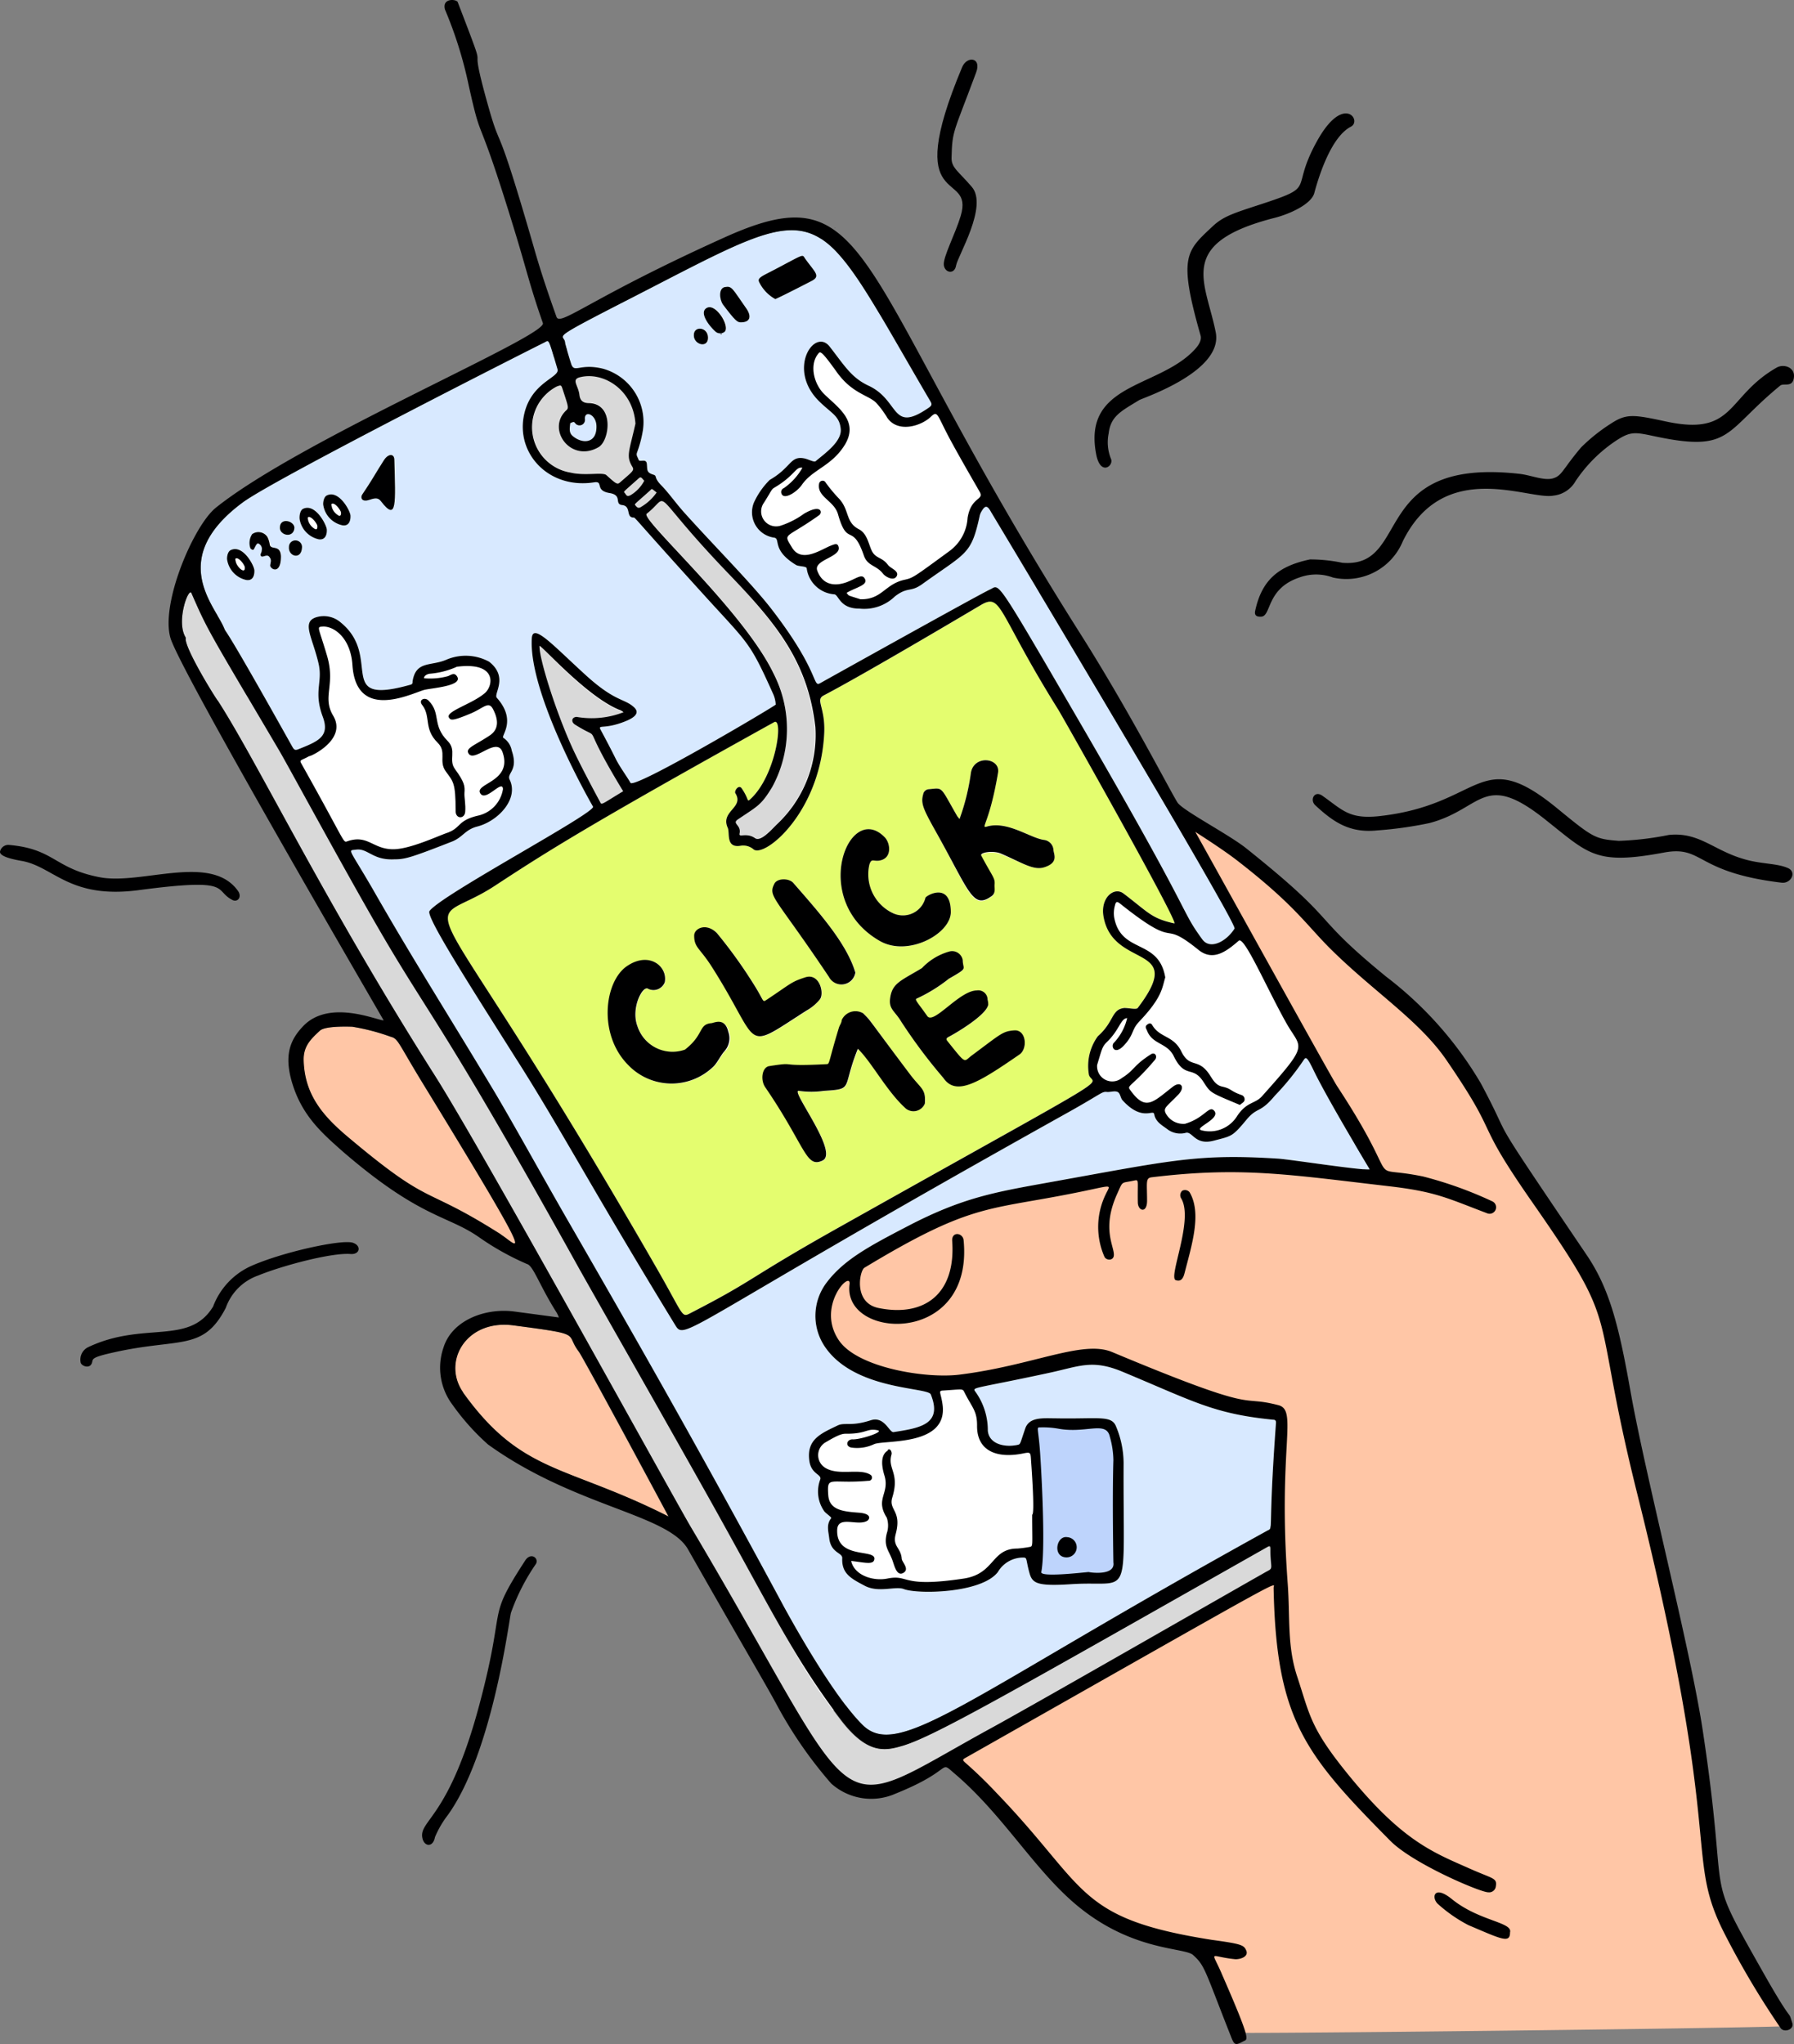 <svg xmlns="http://www.w3.org/2000/svg" width="545.999" height="622" viewBox="0 0 545.999 622">
  <rect x="0" y="0" width="545.999" height="622" fill="#808080" stroke="none"/>
  <g id="Group_293" data-name="Group 293" transform="translate(0)">
    <path id="Path_1322" data-name="Path 1322" d="M70.737,161.125l132.3-70.738,48.468-18.339,28.819,41.918,19.649,32.749,55.017,113.967,37.988,31.439L444.07,440.146,251.509,521.363,96.936,258.062,65.5,191.254Z" fill="#fff"/>
    <path id="Path_1323" data-name="Path 1323" d="M178.027,127.57c-.262-2.882,3.569-1.507,3.5,2.325,0,5.239-4.487,5.207-7.3,2.718-1.179-1.048-.786-2.489-.688-3.8a2.95,2.95,0,0,1,.983-.393c.327,0,.491.36.72.589a1.67,1.67,0,0,0,2.784-1.44Z" fill="#d8e9ff"/>
    <path id="Path_1324" data-name="Path 1324" d="M197.677,149.413c.885-.786.393-.884,2.162.458a14.793,14.793,0,0,1-4.782,4.454c-.72.491-1.179,0-1.571-.491S192.831,153.768,197.677,149.413Z" fill="#d9d9d9"/>
    <path id="Path_1325" data-name="Path 1325" d="M194.4,145.614c.754-.655.819-.295,1.736.688a10.776,10.776,0,0,1-4.355,4.453c-.983.557-1.179-.294-1.572-.753S189.491,149.937,194.4,145.614Z" fill="#d9d9d9"/>
    <path id="Path_1326" data-name="Path 1326" d="M188.377,216.155a3.611,3.611,0,0,1,1.376.786,26.827,26.827,0,0,1-14.279,1.408c-1.506,0-1.768,1.343-.458,2.161,9.464,5.961.393-3.111,14.638,20.272-6.549,3.93-6.549,4.323-7.008,3.275,0,0-4.65-8.548-7.663-14.8-5.305-11.036-11-28.917-10.774-32.748C165.879,197.718,178.815,212.225,188.377,216.155Z" fill="#d9d9d9"/>
    <path id="Path_1327" data-name="Path 1327" d="M247.948,221.362a37.236,37.236,0,0,1-11.626,29.474c-1.506,1.474-4.847,5.339-6.55,4.061-2.652-1.834-5.01,0-4.683-1.408.557-2.685-2.456-2.947-.491-4.29,6.157-4.159,7.008-4.257,10.414-9.825a36.942,36.942,0,0,0,.459-34.452c-9.268-19.387-40.739-47.125-38.644-48.73,7.827-6.124-.327-7.991,25.119,18.47C236.453,190.185,245.786,201.779,247.948,221.362Z" fill="#d9d9d9"/>
    <path id="Path_1328" data-name="Path 1328" d="M192.536,142.011c.721,1.179,0,1.506-3.733,4.781-.852.753-1.245.393-4.159-2.227-1.081-.982-6.55.295-10.873-.753a13.984,13.984,0,0,1-4.224-26.2c1.211-.622,1.244-.622,1.67.655,1.8,5.5,1.965,5.731,1.015,6.55-5.993,5.764,1.572,16.08,10.021,11.069,3.275-2.03,4.749-13.1-2.947-13.361-1.6,0-2.718-.557-2.948-2.424-.294-2.882-2.521-4.683,0-5.4,7.3-1.932,16.375,3.831,17.03,14.082C191.586,137.59,190.571,138.7,192.536,142.011Z" fill="#d9d9d9"/>
    <path id="Path_1329" data-name="Path 1329" d="M322.124,215.991c1.474,2.391,37.006,65.334,35.27,64.974-7.008-1.539-7.794-3.275-15.424-9.072-2.882-2.226-7.107,1.278-6.124,6.943,2.849,16.375,25.543,7.958,10.414,27.87-.426.556-2.555,0-4.061,0-4.028.425-2.98,4.093-8.089,8.613a15.388,15.388,0,0,0-2.685,11.756c1.277,4,12.378-3.274-76.239,46.471-28.458,15.982-24.922,15.687-45.422,26.2-2.391,1.212-1.9,0-10.414-14.737-72.44-125.887-72.865-99.655-48.73-115.472,15.49-10.153,28-18.176,84.982-49.779,2.948-1.637.59,16.375-7.3,23.481-1.016.95-.328,0-2.522-3.275-.917-1.441-2.423.721-1.965,1.441,2.751,4.389-4.65,5.371-2.325,10.513.688,1.539-.655,6.091,3.733,5.469a4.85,4.85,0,0,1,4.127,1.08c3.274,2.62,20.173-11,21.483-35.074.458-8.154-2.784-10.447,0-11.822,12.509-6.55,44.406-25.479,47.78-27.476C305.062,180.295,303.359,185.96,322.124,215.991Zm-4.487,47.944c4.683-1.375,3.079-3.995,2.981-5.3a3.276,3.276,0,0,0-2.948-3.078c-4.29-.655-11.036-5.8-17.193-4.094-2.292.655.622-.589,3.275-16.374.721-4.52-7.27-5.5-8.253,0a67.435,67.435,0,0,1-3.471,14.114l-.688-.851c-5.37-9.3-4.159-8.613-8.645-8.22a1.834,1.834,0,0,0-1.736,1.572c-.753,2.653,0,4.356,3.275,10.283,10.774,19.387,11.56,25.053,17.455,20.959,1.441-.982.884-2.423.982-3.6.164-2-.589-2.26-4.06-8.777-.524-.982,3.6-1.6,5.894-.655,6.157,2.391,9.825,5.011,13.132,4.061Zm-7.27,56.853c2.489-1.7,1.932-7.4-1.637-7.172s-4,.982-12.87,7.565c-2.686,1.965-1.572,3.078-7.467-4.258-.393-.491-.524-.884.295-1.31,1.866-.949,11.5-6.55,12.084-9.824a6.018,6.018,0,0,0-.2-1.54,2.816,2.816,0,0,0-3.274-2.783c-5.306,0-13.1,10.447-15.065,7.827-2.751-3.93-3.962-5.044-3.275-5.338a47.68,47.68,0,0,0,9.825-6.059c6.091-3.471,4.257-2.62,4.225-5.633a3.274,3.274,0,0,0-4.061-2.652,18.179,18.179,0,0,0-8.351,4.977c-6.222,3.767-8.908,4.487-9.628,8.777-.655,3.734,1.244,4.094,3.275,7.467a161.291,161.291,0,0,0,12.837,17.16C291.046,333.625,297.89,329.3,310.367,320.788Zm-42.573-34.42c8.482,4.946,21.582-2.161,21.582-8.809,0-9.464-7.664-4.978-7.729-4.323a7.073,7.073,0,0,1-9.825,4.683,13.1,13.1,0,0,1-7.237-14.77c.688-2.194,1.277-.851,3.275-1.309,3.733-.786,3.078-5.273,1.473-6.976-10.938-11.462-23.12,19.06-1.637,31.439Zm13.755,49.582c.327-4.552-1.147-4.355-4.651-9.038-13.59-18.241-11.494-15.982-14.082-18.471a4.585,4.585,0,0,0-6.549,2.063c0,.786-.622,1.54-.852,2.326-3.275,10.774-2.751,11.036-3.766,11.069-15.817.818-8.383-.819-17.422.589-2.292.36-2.751,4.389-1.146,6.55,12.281,18.012,12.281,24.66,17.389,22.171s-10.184-21.811-7.2-21.189a26.555,26.555,0,0,0,7.565,0c9.3-.589,5.4-.589,10.348-12.8,4.159,3.962,8.875,13.1,14.671,18.241a3.733,3.733,0,0,0,5.6-1.572ZM252.4,297.372a4.29,4.29,0,0,0,8.024-1.343c-2.62-8.809-10.84-18.077-18.8-27.181-1.408-1.6-4.945-1.6-5.829,0-2.1,4.093-.1,3.635,16.505,28.459Zm-2.816,6.845c1.474-1.736,0-8.155-4.388-6.747s-4.258,1.834-11.691,6.779c-1.507.983-.623.623-4.323-5.141a144.288,144.288,0,0,0-10.9-15.1c-3.275-3.275-6.91-1.441-6.91.753,0,3.7,1.67,3.733,5.272,9.366,15.588,24.431,9.006,26.2,28.852,13.493a14.124,14.124,0,0,0,4-3.472ZM220.866,319.8a5.866,5.866,0,0,0,1.048-5.764c-1.212-4.519-4.651-2.685-5.306-2.62-3.995.328-2.161,3.505-8.056,8.057a11.233,11.233,0,0,1-14.442-7.107c-2.1-5.5,1.6-12.608,3.275-11.4a3.668,3.668,0,0,0,5.043-2.03c.917-4.781-4.748-9.53-11.56-4.847s-8.809,20.7.36,30a18.274,18.274,0,0,0,26.2.328c1.31-1.474,2.129-3.242,3.34-4.683Z" fill="#e4fd6f"/>
    <path id="Path_1330" data-name="Path 1330" d="M416.9,355.862c-2.26.393-24.005-3.013-27.869-3.275-24.791-1.572-32.552.557-70.737,7.4-15.392,2.784-25.314,4.487-41.558,12.9-11.789,6.124-19.649,10.251-24.987,17.194a16.734,16.734,0,0,0-.753,19.649c8.973,13.394,31.406,12.346,32.29,14.606,3.668,9.1-3.275,10.218-11.331,11.462-1.31.2-2.718-4.945-6.943-3.6-6.058,1.965-7.925.556-10.053,1.572-5.175,2.489-9.6,4.257-8.613,10.9.589,4.028,3.9,3.963,3.275,5.6a10.384,10.384,0,0,0,1.113,9.432c.426.786,2.522,2,2.227,2.325-1.539,1.9-.819,3.995-.59,6.059.524,4.584,4.028,4.355,3.963,6.058-.2,4.683,2.554,6.157,6.844,8.417s9.366,0,11.921,1.015c4.224,1.6,23.579,1.31,28.589-5.175a8.88,8.88,0,0,1,7.729-4.421c1.31,0,.72.492,1.932,4.814.884,3.046,2.358,3.963,12.87,3.275,18.536-1.179,15.556,6.288,15.752-36.842a29.157,29.157,0,0,0-2.325-11.2c-1.408-3.472-5.469-2.162-18.568-2.424-3.537,0-7.794-.491-9.039,3.079-1.637,4.748-1.408,4.814-2.358,5.01-3.93.852-8.678-.262-9.038-4.323a20.048,20.048,0,0,0-3.57-11.56c-1.244-1.867-2.26-.753,22.171-6.026,9.2-1.965,13.1-4.224,22.367-.36,21.712,9.039,27.7,12.8,45.848,14.606.688,0,.917.295.884.982-2.489,33.961-.688,31.8-2.554,32.749-91.7,50.6-112.2,70.05-123.233,59.178-9.464-9.334-22.465-33.306-23.873-35.828-77.09-134.27-92.875-159.978-125.362-218.5-7.335-12.9-7.532-11.691-4.977-12.051,3.635-.491,5.043,3.275,11.625,2.947,3.275,0,4.978-.458,17.684-5.436,3.275-1.343,3.9-3.6,7.631-4.552,6.32-1.638,12.706-8.417,9.824-14.279-.949-2.03,2.751-2.685.655-8.776a5.861,5.861,0,0,0-2.521-3.9c-1.015-.523,4.257-5.174-2.031-12.215-1.08-1.212,3.668-6.222-2.325-10.971a14.934,14.934,0,0,0-13.1-.589c-4.683,2-9.2.229-10.218,6.55,0,.524,0,.884-.687,1.048-23.383,6.549-8.122-8.351-21.221-18.995a7.86,7.86,0,0,0-7.336-1.572c-4.716,1.408-1.179,6.124.655,14.213,1.277,5.666-1.6,8.351,1.244,16.047,2.227,5.96-1.244,7.467-7.172,9.825-1.212.524-1.507.36-2.129-.753-23.513-42.05-19.354-32.946-20.861-36.384-2.98-6.812-17-21.058,5.927-37.956,9.825-7.205,88.258-46.93,91.7-48.6,1.474-.753,1.114-1.605,3.995,8.155.754,2.62-8.219,3.864-10.25,14.18-2.292,11.691,7.729,22.367,21.385,20.239,3.046-.491,0,2.554,4.814,3.275,3.864.687,1.277,3.275,3.668,3.635,2.947.262,1.081,3.831,3.537,3.8.556,0,0,0,22.924,25.216,12.346,13.493,12.641,13.1,19.649,28.688a9.39,9.39,0,0,1,.687,3.013c0,.328-43.064,25.839-44.21,23.809s-3.275-4.847-4.519-7.369-3.013-5.895-4.585-8.809c-.852-1.638,1.113,0,7.336-2.456,2.619-1.016,4.912-2.489,2.816-4.389-3.046-2.751-5.731-1.539-14.966-10.021-9.825-8.973-15.85-15.719-16.112-10.9-1.048,17.16,18.6,51.186,18.633,51.186.95,1.867-46.47,26.985-49.777,31.8-1.146,1.67,12.477,22.924,26.2,44.669,13.1,20.468,22.924,39.3,48.336,80.89,3.472,5.666-.72,2.98,119.565-64.155,11.266-6.288,10.414-6.55,12.281-6.354,1.015,0,2.259-.425,3.078,0s.819,1.8,1.474,2.522c5.96,6.55,9.333,2.653,9.628,4.192.426,2.489,2.554,3.471,4.29,4.814a6.554,6.554,0,0,0,5.436.852c2-.328,2.784,3.9,8.384,2.423s5.633-1.146,10.119-6.55c3.275-3.831,3.963-1.7,8.482-7.139a79.53,79.53,0,0,0,8.908-11.036c.556-.885.785-.95,2.718,3.078C403.994,334.346,416.864,355.8,416.9,355.862ZM116,152.491c5.01,6.55,4.454.622,4.126-12.477,0-2-1.9-2.162-3.275,0-2.587,4.093-3.5,5.895-6.55,10.381-.491.721-.36,2.1,1.474,1.8C113.122,152.065,114.825,150.919,116,152.491Zm-11.822,7.369c2,.294,2.488-1.474,2.423-2.948s-3.5-7.991-7.172-6.124c-.917.459-1.212,2.325-1.015,3.079a7.466,7.466,0,0,0,5.764,5.993Zm-7.14,4.093c2,.262,2.489-1.506,2.423-2.947s-3.5-7.991-7.237-6.157c-.95.458-1.179,2.325-1.015,3.275a7.531,7.531,0,0,0,5.829,5.829ZM91.9,166.868a2,2,0,0,0-3.963-.59C87.447,169.259,91.639,170.6,91.9,166.868Zm-2.292-6.222c0-2.162-4.355-3.275-4.421-.164C85.024,162.971,89.379,163.92,89.608,160.646Zm-7.27,11.331c-.2,1.179,3.275,3.275,3.275-2.653,0-3.733-2.947-1.834-3.275-3.57a7.572,7.572,0,0,0-.721-2.358,3.276,3.276,0,0,0-4.65-.851,4.913,4.913,0,0,0-.753,4.323c.2.229.753.72,1.048.262s.819-1.932,1.343-1.736a1.769,1.769,0,0,1,1.048,2.063c0,.852-.655,1.212-.2,1.769s1.768-.721,2.489.2.491,1.376.295,2.555ZM75.1,176.5c2,.295,2.489-1.474,2.423-2.947s-3.5-7.958-7.237-6.124c-.95.458-1.212,2.325-1.015,3.111A7.5,7.5,0,0,0,75,176.5Z" fill="#d8e9ff"/>
    <path id="Path_1331" data-name="Path 1331" d="M386.539,471.433c0,5.436,1.147,5.764-.589,6.713-2.62,1.376-69.689,39.921-84.327,47.912-51.055,27.9-36.679,30.948-91.27-61.044-4.618-7.729-63.4-114.621-78.2-137.873-33.764-53.413-53.544-94.775-65.824-113.868-.229,0-9.825-15.392-9.825-18.863a.951.951,0,0,0,0-.426c-3.013-4.847.917-15.457,1.768-13.493,5.076,11.626,4.945,11,26.723,47.945,2.456,4.159,18.667,34.124,29.474,52.857,16.571,28.786,19.42,28.458,61.633,104.469,3.307,6.353,21.581,36.548,39.92,69.3,10.807,19.158,21.123,40.674,30.129,54.756,3.6,5.6,6.549,9.5,9.3,13.1,8.417,11.233,13.886,9.825,19.158,8.286,9.825-2.98,32.749-16.178,110.952-60.488C386.277,470.319,386.507,470.418,386.539,471.433Z" fill="#d9d9d9"/>
    <path id="Path_1332" data-name="Path 1332" d="M301.491,155.569s75.322,125.4,74.241,127c-2.522,3.995-7.467,6.549-9.825,3.274-7.139-9.824-1.375-4.29-37.66-66.709-25.97-44.67-23.907-41.1-26.92-39.757s-51.611,28.458-51.677,28.491c-2.423,1.441,0-3.275-14.8-22.466-5.8-7.532-16.866-18.634-26.2-28.982-2.98-3.275-4.912-6.19-7.4-8.744s-1.015-2.817-2.522-3.275c-2.063-.655-1.67-1.507-1.866-3.275s-2.227-.328-2.522-1.245-.786-1.244-.458-2.194a35.88,35.88,0,0,0,1.8-6.844,16.866,16.866,0,0,0-12.117-18.634c-7.434-1.834-8.81,1.735-9.825-1.8-.458-1.375-1.768-5.894-1.768-6.058,0-3.013-6.55,0,20.271-13.722,60.781-31.177,53.937-31.57,90.943,31.537.458.786.458,1.212-.426,1.834-11.593,8.056-8.809-2.03-18.241-6.55-5.371-2.456-7.4-6.058-12.019-11.986s-13.3,7.074-2.914,16.932c3.733,3.569,5.894,4.257,6.287,8.121s-4.846,7.467-7.63,9.825c-.524.393-2.161-.59-3.471-.852-4.323-.851-3.9,2.751-10.513,6.55a23.337,23.337,0,0,0-4.814,6.91,7.8,7.8,0,0,0,6.059,10.644c2.26.229-.884,3.668,6.746,8.318.852.524,3.275.327,3.275,1.081a9.136,9.136,0,0,0,8.318,7.859c1.441,0,1.572,4.389,7.729,4.356a13.394,13.394,0,0,0,10.774-3.7c3.93-3.045,4.716-1.179,8.253-3.7,13.656-9.825,14.966-8.875,17.586-20.927a4.69,4.69,0,0,1,.393-1.015C299.624,153.539,300.247,153.473,301.491,155.569ZM247.1,85.454c2.784-1.474.786-2.751-2.031-6.714-.982-1.408,0-1.6-9.267,3.275-3.9,2.03-5.4,2.522-4.749,3.832a11.861,11.861,0,0,0,4.912,5.207C238.123,90.1,247.03,85.487,247.1,85.454ZM225.482,98.095c3.078,0,3.275-2.063,1.474-4.487-4.127-5.927-4.159-6.55-6.223-6.321s-1.67,3.733-.556,5.338C223.877,97.767,224.434,98.095,225.482,98.095Zm-4.88,2.783c1.965-1.244-2.456-8.645-5.272-7.2s.589,5.5,2.751,7.368a2.223,2.223,0,0,0,2.521-.164Zm-.72.786c-.262-.2,0-.2-.426,0,.1.2,0,.164.262,0Zm-8.547.393c0,2.882,4.355,4,4.322.688s-4.584-3.7-4.486-.688Z" fill="#d8e9ff"/>
    <path id="Path_1333" data-name="Path 1333" d="M176.131,411.339c1.31,1.7,27.345,50.2,27.28,50.138-31.275-15.851-44.6-12.8-62.485-37.727-6.549-9.333.852-22.334,15.261-20.435C178.031,406.2,171.743,405.575,176.131,411.339Z" fill="#ffc6a6"/>
    <path id="Path_1334" data-name="Path 1334" d="M129.238,330.612c35.728,58.325,28.393,48.337,23.12,45-24.3-15.425-20.468-7.664-46.7-29.769-7.467-6.32-13.1-12.8-13.3-23.415,0-3.995,2-6.091,4.978-8.809,1.539-1.376,7.826-1.245,9.824-1.179a64.409,64.409,0,0,1,11.593,3.013C121.28,316.105,120.854,316.956,129.238,330.612Z" fill="#ffc6a6"/>
    <path id="Path_1335" data-name="Path 1335" d="M251.415,403.643c-1.539-9.432-.589-14.9,16.374-22.924,22.728-10.807,32.978-17.226,39.3-17.521s35.859-6.877,39.854-6.877,43.327-1.736,51.088-.557,22.367,2.292,22.367,2.292L357.586,247.038s32.977,23.513,39,29.474,24.66,22.367,29.245,27.247S451.672,329.3,459.4,351.376c6.32,11.2,20.075,28.131,24.954,37.6a149.375,149.375,0,0,1,10.611,37.563S504.43,475,507.312,485.482s10.61,52.792,11.756,64.811,3.275,25.839,6.878,34.452,18.077,31.831,18.077,31.831c-18.7.754-163.35,2.326-167.509,2,0,0-9.2-22.662-11.494-25.511s-22.073-6.026-26.4-8.318-24.07-23.252-26.952-26.4-22.662-22.924-22.662-22.924l100.112-56.787s0-42.181-.294-48.5a248.6,248.6,0,0,1-24.66-6.55c-7.467-2.882-29.834-11.757-34.713-10.9S298.18,419,291.6,419.559,254.264,421.426,251.415,403.643Z" fill="#ffc6a6"/>
    <path id="Path_1336" data-name="Path 1336" d="M314,435.868s-1.9-4.487,6.156-3.079c0,0,9.661.2,12.248.2s7.3,1.146,7.6,4.519c.524,5.567,0,18.044,0,38.054,0,1.768.2,4.323-5.436,4.519s-16.375.426-16.375.426-3.6,2.259-2.554-5.044C317.213,464.359,314.986,445.234,314,435.868Z" fill="#bed4fc"/>
    <path id="Path_1337" data-name="Path 1337" d="M540.749,111.849c-15.49,8.843-12.478,21.058-33.9,16.375-9.6-2.063-11.822-2.391-16.374.557a53.359,53.359,0,0,0-9.3,7.4c-5.764,6.844-5.731,8.515-8.449,9.366s-6.91-.982-10.218-1.343c-46.044-5.207-32.748,28.885-54,27.051a47.478,47.478,0,0,0-9.824-1.015c-9.334,1.965-14.606,6.026-16.669,15.621-.3,1.375.393,1.867,1.735,1.8,3.275,0,1.474-8.482,11.692-11.92a14.729,14.729,0,0,1,10.217,0,18.6,18.6,0,0,0,21.287-11.037c12.608-25.544,38.381-12.412,45.847-13.885a8.807,8.807,0,0,0,6.714-4.389,44.319,44.319,0,0,1,12.313-12.313c4.29-2.817,5.666-2.653,11.2-1.474,24.169,5.207,21.352-1.015,38.775-15.294,1.113-.917,3.9.819,4.191-2.685C546.218,111.718,542.845,110.67,540.749,111.849Z" fill="#000001"/>
    <path id="Path_1338" data-name="Path 1338" d="M216.507,311.356c-4,.36-2.161,3.5-8.056,8.056a11.233,11.233,0,0,1-14.442-7.106c-2.1-5.5,1.6-12.608,3.275-11.4a3.668,3.668,0,0,0,5.043-2.03c.917-4.781-4.748-9.53-11.56-4.847s-8.809,20.7.36,30a18.273,18.273,0,0,0,26.2.327c1.244-1.408,2.063-3.275,3.275-4.617a5.867,5.867,0,0,0,1.048-5.764C220.6,309.457,217.326,311.291,216.507,311.356Z" fill="#000001"/>
    <path id="Path_1339" data-name="Path 1339" d="M249.488,304.151c1.474-1.736,0-8.154-4.388-6.746s-4.258,1.834-11.692,6.779c-1.506.982-.622.622-4.322-5.142a144.4,144.4,0,0,0-10.906-15.1c-3.274-3.275-6.909-1.408-6.909.754,0,3.7,1.67,3.733,5.272,9.366,15.588,24.43,9.006,26.2,28.851,13.492A14.1,14.1,0,0,0,249.488,304.151Z" fill="#000001"/>
    <path id="Path_1340" data-name="Path 1340" d="M543.929,264.067c-3.275-1.376-8.023-1.114-13.1-2.62-9.4-2.685-13.656-8.318-22.924-7.369a92.167,92.167,0,0,1-15.228,1.8c-7.205-.557-7.794-.917-18.667-9.825-23.906-19.649-22.531-1.212-54.166,2.292-9.268,1.016-11.233-1.866-17.422-6.222-2.391-1.67-3.865,1.31-2.129,2.915,5.535,5.141,10.48,8.515,18.8,7.663a117.749,117.749,0,0,0,15.916-2.227c16.374-4.29,16.374-16.374,35.859-.622,12.772,10.152,14.966,13.427,35.467,9.6,12.28-2.292,9.3,5.993,36.023,9.17h.491C545.435,268.39,546.778,265.115,543.929,264.067Z" fill="#000001"/>
    <path id="Path_1341" data-name="Path 1341" d="M262.714,308.376a4.585,4.585,0,0,0-6.549,2.063c0,.786-.622,1.54-.852,2.326-3.275,10.774-2.751,11.036-3.766,11.069-15.817.818-8.383-.819-17.422.589-2.292.36-2.751,4.388-1.146,6.55,12.28,18.011,12.28,24.659,17.389,22.17s-10.185-21.81-7.2-21.188a26.622,26.622,0,0,0,7.564,0c9.3-.589,5.4-.589,10.349-12.8,4.159,3.963,8.875,13.1,14.671,18.241a3.734,3.734,0,0,0,5.731-1.6c.328-4.552-1.146-4.356-4.65-9.039C263.173,308.605,265.3,310.963,262.714,308.376Z" fill="#000001"/>
    <path id="Path_1342" data-name="Path 1342" d="M308.726,313.55c-3.6.262-4,.982-12.871,7.565-2.685,1.965-1.572,3.078-7.466-4.258-.393-.491-.524-.884.295-1.309,1.866-.95,11.494-6.55,12.084-9.825a6.01,6.01,0,0,0-.2-1.539A2.817,2.817,0,0,0,297.3,301.4c-5.3,0-13.1,10.447-15.064,7.827-2.751-3.93-3.963-5.043-3.275-5.338a47.731,47.731,0,0,0,9.825-6.058c6.091-3.472,4.257-2.62,4.224-5.633a3.276,3.276,0,0,0-4.061-2.653,18.181,18.181,0,0,0-8.35,5.043c-6.223,3.767-8.908,4.487-9.628,8.777-.655,3.733,1.244,4.094,3.274,7.467a161.3,161.3,0,0,0,12.838,17.16c3.93,5.764,10.774,1.441,23.251-7.139C312.852,319.019,312.3,313.321,308.726,313.55Z" fill="#000001"/>
    <path id="Path_1343" data-name="Path 1343" d="M267.693,286.3c8.58,5.01,21.68-2.1,21.68-8.744,0-9.464-7.664-4.978-7.729-4.323a7.073,7.073,0,0,1-9.825,4.683,13.1,13.1,0,0,1-7.237-14.769c.688-2.194,1.277-.852,3.275-1.31,3.733-.786,3.078-5.273,1.473-6.976C258.392,243.4,246.21,273.924,267.693,286.3Z" fill="#000001"/>
    <path id="Path_1344" data-name="Path 1344" d="M301.721,272.744c1.441-.982.884-2.423.983-3.6.163-2-.59-2.26-4.061-8.777-.524-.982,3.6-1.6,5.895-.655,6.124,2.588,9.824,5.207,13.1,4.258,4.683-1.376,3.078-4,2.98-5.306a3.274,3.274,0,0,0-2.947-3.078c-4.29-.655-11.036-5.8-17.193-4.093-2.293.655.622-.59,3.275-16.375.72-4.519-7.27-5.5-8.253,0a67.429,67.429,0,0,1-3.471,14.115l-.688-.852c-5.371-9.3-4.159-8.612-8.646-8.219a1.865,1.865,0,0,0-1.735,1.572c-.753,2.652,0,4.355,3.275,10.283C295.041,271.172,295.925,276.838,301.721,272.744Z" fill="#000001"/>
    <path id="Path_1345" data-name="Path 1345" d="M159.949,474.708c-12.215,18.8-5.633,12.379-13.984,43.785-9.3,35.009-18.47,35.3-17.422,40.8.557,2.751,3.275,2.948,3.832-.229a30.267,30.267,0,0,1,3.929-6.746c13.558-18.864,18.569-58.948,19.191-61.5a63.239,63.239,0,0,1,7.63-14.933C164.042,474.151,161.652,472.35,159.949,474.708Z" fill="#000001"/>
    <path id="Path_1346" data-name="Path 1346" d="M42.188,270.878c29.146-3.864,22.629,0,28.589,3.013,1.539.753,2.947-.917,1.67-2.751-8.22-11.626-29.474-1.735-42.115-4.192-13.885-2.685-13.689-8.58-27.509-9.824a2.587,2.587,0,0,0-2.816,2c-.229,1.638,4.65,2.522,6.91,2.915C16.514,263.936,21.295,273.629,42.188,270.878Z" fill="#000001"/>
    <path id="Path_1347" data-name="Path 1347" d="M292.388,65.705c-1.605,5.4-5.371,12.444-5.142,14.9s3.275,3.046,3.733.2,9.825-18.11,4.782-23.939c-4.127-4.814-6.223-5.8-6.157-8.842.2-8.449.557-7.336,7.467-25.937,1.768-4.716-2.784-5.109-4.225-1.7C274.081,65.083,296.678,51.3,292.388,65.705Z" fill="#000001"/>
    <path id="Path_1348" data-name="Path 1348" d="M324.773,467.765c-3.275-.524-4.519,6.058-.229,6.157a3.081,3.081,0,0,0,.229-6.157Z" fill="#000001"/>
    <path id="Path_1349" data-name="Path 1349" d="M338.105,139.588a13.462,13.462,0,0,1-.687-7.7c.622-5.305,3.831-6.779,9.267-10.119,1.048-.655,25.708-8.711,23.317-20.665-3.078-15.523-12.182-27.083,17.816-34.779,5.043-1.277,11.3-4.29,12.182-7.565,1.572-5.862,5.3-17.193,11.134-20.206,3.505-1.8-2.226-10.185-10.283,4.356-8.645,15.556.623,13.46-17.716,19.453-7.827,2.554-10.938,3.537-14.115,6.55-7.958,7.5-10.512,9.071-3.635,33.142.491,1.7-.95,3.5-2.293,4.847-11.167,11.265-33.6,9.824-29.473,31.34C334.929,145.057,339.121,141.684,338.105,139.588Z" fill="#000001"/>
    <path id="Path_1350" data-name="Path 1350" d="M254.073,69.21v.2C254.073,69.6,254.17,69.34,254.073,69.21Z" fill="#000001"/>
    <path id="Path_1351" data-name="Path 1351" d="M441.819,577.867c-5.3-4.29-6.222-.59-4.322,1.408a44.442,44.442,0,0,0,9.4,6.55c9.825,4.159,12.707,5.731,12.674,2.227C460.453,584.875,450.17,584.678,441.819,577.867Z" fill="#000001"/>
    <path id="Path_1352" data-name="Path 1352" d="M92.228,154.849c-.95.458-1.179,2.325-1.015,3.275a7.534,7.534,0,0,0,5.829,5.993c2,.262,2.489-1.507,2.423-2.948S95.962,153.015,92.228,154.849Zm3.57,6.091a4.356,4.356,0,0,1-2-2.522c0-.294-.295-.851,0-1.048.95-.425,2.751,2,2.784,2.686S96.518,161.3,95.8,160.94Z" fill="#000001"/>
    <path id="Path_1353" data-name="Path 1353" d="M270.247,171.911c-1.867-2.555-3.93-1.8-5.109-4.716-.884-2.1-1.408-4.978-3.766-6.157-4.061-2.1-2.817-5.731-5.9-9.169a46.221,46.221,0,0,1-4.159-4.978,1.045,1.045,0,0,0-1.113-.589,1.077,1.077,0,0,0-.917.916c-.688,4.029,4.584,5.109,5.763,9.268,2.882,10.218,4.356,2.358,7.86,12.543,1.113,3.275,3.8,2.915,5.829,5.534.721.95,3.275,2.391,4.159.786S271.033,172.992,270.247,171.911Z" fill="#000001"/>
    <path id="Path_1354" data-name="Path 1354" d="M235.7,268.881c-2.031,4.06,0,3.635,16.6,28.425a4.29,4.29,0,0,0,8.023-1.342c-2.619-8.81-10.839-18.078-18.8-27.182C240.253,267.178,236.585,267.178,235.7,268.881Z" fill="#000001"/>
    <path id="Path_1355" data-name="Path 1355" d="M107.458,378.2c-3.275-1.212-22.138,2.947-31.5,7.27a22.069,22.069,0,0,0-11.1,12.117c-7.3,11.986-21.09,4.323-38.054,12.379a4.224,4.224,0,0,0-2.26,4.65c.229,1.146,3.111,2.194,3.537-.262.2-.95.295-1.441,6.714-2.849,19.911-4.454,27.05-.229,33.927-13.525a16.112,16.112,0,0,1,9.825-9.825c7.27-2.98,22.4-7.041,28.229-6.549C109.587,381.766,110.012,379.081,107.458,378.2Z" fill="#000001"/>
    <path id="Path_1356" data-name="Path 1356" d="M99.431,150.789c-.917.458-1.212,2.325-1.015,3.078a7.467,7.467,0,0,0,5.83,5.993c2,.295,2.488-1.474,2.423-2.947S103.1,148.922,99.431,150.789ZM103,156.847a4.2,4.2,0,0,1-2-2.522c0-.294-.327-.851,0-1.015.95-.458,2.751,2,2.784,2.686s-.164,1.244-.851.851Z" fill="#000001"/>
    <path id="Path_1357" data-name="Path 1357" d="M235.962,91.021c2.161-.917,11.069-5.535,11.134-5.567,2.784-1.474.786-2.751-2.03-6.713-.983-1.408,0-1.6-9.268,3.275-3.864,2.03-5.4,2.522-4.748,3.832A11.853,11.853,0,0,0,235.962,91.021Z" fill="#000001"/>
    <path id="Path_1358" data-name="Path 1358" d="M70.186,167.424c-.95.459-1.212,2.326-1.015,3.112A7.5,7.5,0,0,0,75,176.5c2,.294,2.489-1.474,2.423-2.948S73.886,165.558,70.186,167.424Zm1.572,3.57c0-.327-.327-.884,0-1.048.95-.458,2.718,2,2.751,2.685C74.7,174.793,72.314,172.861,71.758,170.994Z" fill="#000001"/>
    <path id="Path_1359" data-name="Path 1359" d="M272.607,466.815c1.933-7.2-2.226-7.2-1.048-11.1,2.358-7.6-1.539-8.646-.229-13.1.2-.622-.327-2.128-1.277-1.343h.295c0,.262-3.275.983-1.146,7.827,1.6,5.437-2.948,7.009.687,12.74a7.467,7.467,0,0,1,0,4.781c-1.015,4.061.688,5.207,1.769,8.318.556,1.539,1.277,4.847,3.275,3.7s-.426-3.275-.492-4.291C274.179,470.876,271.559,470.647,272.607,466.815Z" fill="#000001"/>
    <path id="Path_1360" data-name="Path 1360" d="M211.168,102.058c0,2.882,4.356,4,4.323.687S211.07,99.045,211.168,102.058Z" fill="#000001"/>
    <path id="Path_1361" data-name="Path 1361" d="M359.52,319.937c-2.424-4.913-6.55-4.028-8.875-8.056-.426-.688-1.015-.492-1.6,0s-.3,1.048,0,1.6c1.6,4.454,6.157,3.734,8.187,7.925,3.5,7.107,5.731,2.588,9.1,7.926,2.162,3.274,1.769,3.045,11.036,6.91.492-.459,1.212-.819,1.376-1.343a1.377,1.377,0,0,0-.133-1.058,1.379,1.379,0,0,0-.85-.645c-3.5-1.245-2.849-1.867-5.731-2.522-1.833-.393-2.652-1.67-3.667-3.275C364.694,321.541,362.2,325.438,359.52,319.937Z" fill="#000001"/>
    <path id="Path_1362" data-name="Path 1362" d="M87.938,166.442c-.262,2.849,3.7,4.061,3.963.295a2,2,0,0,0-1.67-2.26,1.965,1.965,0,0,0-2.292,1.965Z" fill="#000001"/>
    <path id="Path_1363" data-name="Path 1363" d="M82.111,165.755a7.563,7.563,0,0,0-.72-2.358,3.275,3.275,0,0,0-4.65-.852,4.912,4.912,0,0,0-.524,4.323c.2.229.753.721,1.048.262s.819-1.932,1.343-1.736a1.77,1.77,0,0,1,1.048,2.064c0,.851-.655,1.211-.2,1.768s1.768-.72,2.489.2.491,1.342.295,2.521,3.275,3.275,3.275-2.652C85.353,165.591,82.471,167.49,82.111,165.755Z" fill="#000001"/>
    <path id="Path_1364" data-name="Path 1364" d="M523.333,570.3c.228-.13.228-.1,0,0Z" fill="#000001"/>
    <path id="Path_1365" data-name="Path 1365" d="M89.607,160.645c0-2.161-4.356-3.275-4.421-.163C85.022,162.97,89.378,163.92,89.607,160.645Z" fill="#000001"/>
    <path id="Path_1366" data-name="Path 1366" d="M536.528,600.071c-18.667-33.011-9.825-17.39-18.274-73.292-3.7-24.693-17.356-77.222-21.974-103.159-3.537-19.945-6.32-31.276-13.361-41.69-32.749-48.4-20.992-31.177-32.192-52.2a112.561,112.561,0,0,0-28.884-32.552c-24-19.649-13.1-15.49-42.573-39.037-5.24-4.192-19.355-11.527-20.894-13.918-2.227-3.472-14.475-27.542-29.67-51.514C258.854,82.343,266.484,51.559,220.636,72.191,179.5,90.727,170.4,99.5,169.352,96.392c-1.8-5.076-4.421-12.445-6.91-21.221-11.724-40.609-9.661-28.2-13.623-42.082-7.7-27.116,1.571-3.635-9.53-32.487-.524-.917-4.814-1.212-3.865,2.292a124.621,124.621,0,0,1,7.238,23.154c4.323,19.42,2.03,5.24,13.754,43.491,4.159,13.558,4.683,16.964,8.81,28.786,1.408,3.93-73.619,35.4-99.523,56.165C58.989,159.86,48.87,183.472,51.85,194.05,54.7,204.1,116.5,309.882,116.758,310.505c-2.031,0-16.571-6.55-24.5,1.768-3.963,4.159-6.124,9.006-2.98,18.4s9.2,14.541,14.933,19.649c23.808,20.567,31.864,19.355,41.623,26.2a81.692,81.692,0,0,0,14.541,8.121c1.965.524,3.8,6.55,9.038,14.8a11.9,11.9,0,0,1,.688,1.474l-13.46-1.8c-8.842-1.211-19.092,2.587-21.679,11a18.734,18.734,0,0,0,2.751,17.357,71.159,71.159,0,0,0,10.807,12.084c26.4,19.027,54.788,21.156,60.879,31.93,16.375,28.82,23.186,40.249,26.723,46.766a129.952,129.952,0,0,0,16.833,24.463,18.241,18.241,0,0,0,19.649,3.079c17.75-7.139,13.1-10.251,17.684-6.288,15.523,13.1,25.085,30.686,38.938,41.493C345.6,593.849,360.7,592.6,363.157,594.962c3.636,3.275,3.537,4.683,11.495,24.791,1.015,2.62,1.31,2.751,3.8,1.408,1.244-.688,2.62.59-6.55-20.37-3.275-7.729-4.093-5.371,4.127-4.585,1.8,0,3.995-.917,3.274-2.62s-1.408-2.03-10.479-3.274c-41.591-6.55-37.628-15.753-65.5-44.67a132.668,132.668,0,0,0-9.53-9.235c-1.081-.95-.786-1.015.557-1.769,100.57-56.983,93.268-53.053,93.268-51.481.786,40.15,9.529,50.761,35.5,76.993,6.943,7.041,27.8,15.85,29.867,15.687a2.037,2.037,0,0,0,2.226-1.572c.524-2.85-.524-2.358-7.826-5.6-10.906-4.847-20.239-8.188-36.318-27.739-12.478-15.163-12.314-18.83-16.375-31.046-2.98-9.268-2.03-17.684-2.783-27.967-3.079-41.854,3.274-52.824-2.915-54.331-12.641-3.275-4.126,3.275-50.531-16.145-9.006-3.766-24.07,4.094-46.437,6.877-10.218,1.277-31.144-2.1-36.744-10.479-7.041-10.447,3.9-21.582,3.275-17-2.194,16.9,37.857,18.961,34.713-13.427-.229-2.325-3.7-2.751-3.471.262,1.146,16.145-8.548,23.186-22.4,20.37-7.794-1.572-5.764-11.4-4.323-12.249,31.8-19.223,37.137-17.52,61.993-22.367,14.082-2.718,13.1-3.471,11.462,0a22.6,22.6,0,0,0-.393,19.027c.557,1.146,2.685,1.245,2.849-.36.295-2.718-3.9-8.056,1.081-18.929,1.768-3.93,1.08-3.046,4.879-3.864,1.834-.361,1.212-.524,1.343,6.549,0,2.686,2.816,3.537,2.816-.458,0-5.6-.524-6.91,1.441-7.139,27.182-3.275,41.394-.852,72.374,2.751,14.082,1.637,17.619,3.635,29.638,8.187a1.978,1.978,0,0,0,1.7-3.57,119.54,119.54,0,0,0-21.123-7.6c-19.06-3.929-4.781,5.109-26.2-27.509-1.7-2.554-43.1-77.385-43.162-77.385s8.449,5.338,13.1,9.006c16.866,13.1,20.435,18.928,27.64,26.2,13.328,13.329,27.41,22.1,35.794,34.386,17.062,24.955,7.336,16.375,26.4,43.654,27.509,39.528,16.866,29.245,31.537,88C525,561.46,512.491,563.949,524.673,588.052a260.8,260.8,0,0,0,17.258,29.114c1.048,1.473,4.127.458,3.57-1.474C543.962,610.845,546.32,617.4,536.528,600.071ZM289.375,134.119c3.7,6.812,8.187,14.442,8.809,15.588,1.409,2.522-2.652,1.409-3.7,7.893a13.523,13.523,0,0,1-5.6,10.152c-10.873,7.958-10.971,8.089-13.591,8.679-6.025,1.31-6.877,6.091-13.427,5.927-4.552-1.441-3.274-.95-4.224-1.932,2.849-1.736,6.811-2.358,5.5-4.421-.885-1.441-2.424,0-5.4,1.146-4.126,1.507-7.532.557-9.006-3.5-.884-2.391,3.275-3.439,5.4-5.043.884-.655,1.408-1.409,1.015-2.424s-1.277-.524-2.653,0c-3.275,1.474-8.678,5.044-11.462.426s-2.128-2.424,8.253-9.825c1.113-.786.72-3.569-4.585-.458a25.576,25.576,0,0,1-7.106,3.635,4.552,4.552,0,0,1-5.371-6.55c2.391-3.7,2.456-4.356,3.275-4.912,6.55-3.832,6.55-6.55,8.711-6.157a18.932,18.932,0,0,1-5.633,6.19,1.276,1.276,0,0,0-.753,1.637c.688,2.1,4.585-.328,6.189-2.587,3.275-4.782,9.039-5.666,13.1-12.216,4.323-7.139-1.932-11.232-6.124-15.293-3.275-3.079-4.781-9.039-1.932-12.478.589-.753.949-.884,5.665,5.7s9.825,6.975,12.052,9.4a28.766,28.766,0,0,1,3.274,4.453c3.275,4.749,10.513,2.489,13.46-.524C285.478,124.884,285.183,126.39,289.375,134.119ZM171.219,118.4c1.8,5.5,1.964,5.732,1.015,6.55-5.993,5.764,1.572,16.08,10.021,11.069,3.275-2.03,4.748-13.1-2.948-13.361-1.6,0-2.718-.557-2.947-2.424-.295-2.881-2.522-4.683,0-5.4,7.3-1.932,16.374,3.831,17.029,14.082-1.9,8.58-2.914,9.825-.949,13.1.72,1.179,0,1.507-3.734,4.782-.851.753-1.244.393-4.159-2.227-1.081-.983-6.55.295-10.872-.753a13.983,13.983,0,0,1-4.225-26.2C170.76,117.122,170.793,117.122,171.219,118.4Zm6.811,9.17c-.262-2.882,3.57-1.506,3.5,2.325,0,5.24-4.486,5.207-7.3,2.719-1.179-1.048-.786-2.489-.687-3.8a2.952,2.952,0,0,1,.982-.393c.328,0,.491.36.721.589a1.67,1.67,0,0,0,2.783-1.441Zm72.636,84.067c12.51-6.55,44.407-25.479,47.78-27.477,6.55-3.864,4.913,1.834,23.678,31.865,1.473,2.391,37.005,65.334,35.27,64.974-7.008-1.539-7.794-3.275-15.425-9.072-2.882-2.226-7.106,1.278-6.124,6.943,2.849,16.375,25.577,7.958,10.414,27.87-.426.556-2.554,0-4.061,0-4.028.425-2.98,4.093-8.088,8.613a15.383,15.383,0,0,0-2.686,11.756c1.277,4,12.379-3.274-76.238,46.471-28.459,15.982-24.922,15.687-45.422,26.2-2.391,1.212-1.9,0-10.414-14.737-72.44-125.919-72.866-99.687-48.73-115.5,15.49-10.152,28-18.176,84.982-49.779,2.947-1.637.59,16.375-7.3,23.481-1.015.95-.295,0-2.521-3.274-.917-1.441-2.424.72-1.965,1.44,2.751,4.389-4.651,5.371-2.326,10.513.688,1.539-.654,6.091,3.734,5.469a4.845,4.845,0,0,1,4.126,1.081c3.275,2.62,20.173-11,21.483-35.074C251.289,215.3,248.047,213.011,250.666,211.636Zm-75.649,8.875c9.465,5.96.393-3.111,14.639,20.271-6.55,3.93-6.55,4.323-7.008,3.275,0,0-4.651-8.547-7.663-14.8-5.306-11.037-11-28.918-10.775-32.749,1.671,1.015,14.606,15.523,24.169,19.453a3.587,3.587,0,0,1,1.375.786,26.822,26.822,0,0,1-14.278,1.408C173.969,218.251,173.707,219.692,175.017,220.511Zm61.306,30.456c-1.507,1.474-4.847,5.338-6.55,4.061-2.653-1.834-5.011,0-4.683-1.408.557-2.686-2.456-2.948-.491-4.29,6.156-4.159,7.008-4.258,10.414-9.825a36.946,36.946,0,0,0,.458-34.452c-9.268-19.387-40.739-47.126-38.643-48.73,7.827-6.124-.328-7.991,25.118,18.47,14.639,15.228,23.939,26.822,26.2,46.4a37.239,37.239,0,0,1-11.822,29.769Zm-41.329-96.642c-.753.459-1.179,0-1.572-.491s-.589-.066,4.257-4.421c.885-.786.393-.884,2.162.458A15.165,15.165,0,0,1,194.994,154.325Zm-3.275-3.57c-.982.524-1.179-.294-1.572-.753s-.72,0,4.192-4.388c.753-.655.819-.295,1.736.688a11.179,11.179,0,0,1-4.29,4.453Zm-39.3,224.855c-24.3-15.425-20.468-7.664-46.7-29.769-7.467-6.321-13.1-12.8-13.3-23.416,0-3.995,2-6.091,4.978-8.809,1.539-1.376,7.827-1.245,9.825-1.179a64.43,64.43,0,0,1,11.593,3.013c2.489.655,2.063,1.506,10.447,15.163,35.663,58.293,28.36,48.337,23.087,45Zm-11.429,48.141c-6.55-9.334.851-22.335,15.26-20.436,21.844,2.882,15.523,2.26,19.944,8.024,1.31,1.7,27.345,50.2,27.28,50.138-31.341-15.85-44.669-12.8-62.55-37.726ZM385.95,477.983c-2.587,1.375-69.688,39.921-84.327,47.911-51.055,27.9-36.678,30.948-91.27-61.044-4.618-7.728-63.4-114.621-78.2-137.873-33.764-53.249-53.544-94.611-65.825-113.7-.229,0-9.825-15.392-9.825-18.863a.951.951,0,0,0,0-.426c-3.013-4.847.917-15.457,1.768-13.493,5.076,11.626,4.945,11,26.723,47.945,2.456,4.159,18.666,34.124,29.473,52.857,16.571,28.786,19.42,28.458,61.633,104.469,3.439,6.189,20.042,35.172,37.923,67,20.7,36.81,26.657,50.27,41.623,70.181,8.417,11.233,13.886,9.825,19.158,8.285,9.825-2.98,32.748-16.177,110.952-60.487.72-.426.95-.327.982.59C386.638,476.771,387.621,477.131,385.95,477.983ZM94.26,230.073c.491,0,11.429-5.076,7.139-12.281-3.439-5.8.786-9.235-1.867-18.241s-3.275-8.744-1.31-8.875c3.275-.2,8.482,3.275,9.039,11.692,1.113,16.9,17.193,9.038,21.646,7.63,2-.622,12.281-1.146,10.153-4.224-.885-1.278-1.8-.328-2.784,0a20.566,20.566,0,0,1-7.238.622c0-.95,1.343-1.343,1.769-1.376a25.078,25.078,0,0,0,8.253-2.128c12.444-1.572,11.1,5.993,8.383,8.121-3.864,3.275-12.084,5.535-10.774,7.4.524.786.982,1.048,6.55-1.278,3.929-1.637,5.469-3.929,6.811-1.375s2.227,5.9-.949,8.024c-4.389,2.947-7.369,3.8-6.55,5.37,1.6,3.275,8.547-5.141,10.381-.36,3.275,9.039-8.383,9.563-6.779,12.543s6.812-4.388,6.943-1.212a9.826,9.826,0,0,1-7.794,8.122c-6.255,1.539-4.847,3.733-9.4,5.273-2.98,1.048-11.233,4.912-16.211,4.912-6.255,0-7.728-4.585-13.95-2.424-1.376.459-.23.917-13.788-23.251-.95-1.67-.622-1.114,2.227-2.686C94.358,230.139,94.325,230.172,94.26,230.073Zm192.593,197.28c-.491-3.471-1.342-4.094,0-4.192,5.8-.36,6.059-.622,6.55.295,2.358,4.814,4.028,5.764,3.963,10.512,0,7.729,6.222,9.825,13.721,8.384,2.62-.524,2.555-.524,2.718,2.194,0,0,1.245,16.375.328,16.375,0,9.6.327,9.6-.753,9.824a36.362,36.362,0,0,1-3.734.491c-8.056,0-6.779,7.7-16.374,9.137-19.42,2.915-16.374-1.375-23.251,0-4.323.852-10.021-.982-10.971-5.37,4.552.556,6.975,1.277,7.074-.721,0-2.947-11.626.2-11.331-8.711.163-4.487,5.993-1.179,8.973-2.686.917-.425,1.768-2.226-2.26-2.554-4.716-.36-9.137-.688-9.431-5.4-.426-6.092.524-3.275,12.215-4.323a.983.983,0,0,0,1.055-1.289.993.993,0,0,0-.4-.513c-3.275-2.161-9.825.459-13.918-2.226a4.52,4.52,0,0,1,0-7.533c4.552-2.718,5.436-2.783,6.746-2.751,6.026,0,6.091-1.768,9.366-1.048,2.1.459-5.436,2.915-7.7,2.751-1.637,0-2.325,2-.426,2.489a12.08,12.08,0,0,0,7.008-1.015C269.1,438.1,288.687,440.223,286.853,427.353ZM399.737,325.6c4.192,8.744,17.128,30.194,17.161,30.26-2.26.393-24.005-3.013-27.869-3.275-24.791-1.572-32.552.557-70.737,7.4-15.392,2.784-25.315,4.487-41.558,12.9-11.789,6.125-19.649,10.251-24.987,17.194a16.734,16.734,0,0,0-.753,19.649c8.973,13.394,31.406,12.346,32.29,14.606,3.668,9.1-3.275,10.218-11.331,11.462-1.31.2-2.718-4.945-6.943-3.6-6.058,1.965-7.925.556-10.054,1.572-5.174,2.489-9.6,4.257-8.612,10.9.589,4.028,3.9,3.963,3.274,5.6a10.38,10.38,0,0,0,1.114,9.432c.426.786,2.522,2,2.227,2.325-1.539,1.9-.819,3.995-.59,6.059.524,4.584,4.028,4.355,3.963,6.058-.2,4.683,2.554,6.157,6.844,8.417s9.366,0,11.921,1.015c4.224,1.6,23.579,1.31,28.589-5.174a8.878,8.878,0,0,1,7.729-4.422c1.31,0,.72.492,1.932,4.814.884,3.046,2.358,3.963,12.87,3.275,18.536-1.179,15.556,6.288,15.752-36.842a29.176,29.176,0,0,0-2.325-11.2c-1.408-3.472-5.469-2.162-18.568-2.424-3.537,0-7.795-.491-9.039,3.079-1.637,4.748-1.408,4.814-2.358,5.01-3.93.852-8.678-.262-9.038-4.323a20.048,20.048,0,0,0-3.57-11.56c-1.244-1.867-2.26-.753,22.171-6.026,9.2-1.965,13.1-4.224,22.367-.36,21.712,9.039,27.7,12.8,45.848,14.606.688,0,.917.295.884.982-2.489,33.961-.688,31.8-2.554,32.749-91.7,50.6-112.2,70.05-123.233,59.178-9.464-9.334-22.465-33.306-23.874-35.828-27.869-51.776-48.467-87.505-65.5-117.077-8.088-14.017-15.752-28.033-22.4-39.3-13.885-23.186-25.183-40.87-37.366-62.223-7.433-12.8-7.63-11.593-5.076-11.953,3.636-.491,5.044,3.275,11.626,2.947,3.275,0,4.978-.458,17.684-5.436,3.275-1.343,3.9-3.6,7.631-4.552,6.32-1.638,12.706-8.417,9.824-14.279-.949-2.03,2.751-2.685.655-8.776a5.856,5.856,0,0,0-2.521-3.9c-1.016-.524,4.257-5.175-2.031-12.216-1.08-1.212,3.668-6.222-2.325-10.971a14.934,14.934,0,0,0-13.1-.589c-4.683,2-9.2.229-10.218,6.55,0,.524,0,.884-.688,1.048-23.382,6.549-8.121-8.351-21.221-18.995a7.857,7.857,0,0,0-7.335-1.572c-4.716,1.408-1.179,6.124.655,14.213,1.277,5.666-1.6,8.351,1.244,16.047,2.227,5.961-1.244,7.467-7.172,9.825-1.212.524-1.506.36-2.129-.753-23.513-42.05-19.354-32.946-20.861-36.384-2.98-6.812-17-21.058,5.927-37.956,9.825-7.205,88.257-46.93,91.7-48.6,1.474-.753,1.113-1.6,3.995,8.155.754,2.62-8.22,3.864-10.25,14.18-2.292,11.691,7.729,22.367,21.385,20.239,3.045-.491,0,2.554,4.814,3.275,3.864.687,1.277,3.275,3.668,3.635,2.947.262,1.08,3.831,3.537,3.8.556,0,0,0,22.923,25.216,12.347,13.493,12.641,13.1,19.65,28.688a9.417,9.417,0,0,1,.687,3.013c0,.328-43.064,25.839-44.21,23.809s-3.275-4.847-4.519-7.369-3.013-5.895-4.585-8.809c-.852-1.638,1.113,0,7.335-2.456,2.62-1.016,4.913-2.489,2.817-4.389-3.046-2.751-5.731-1.539-14.966-10.021-9.825-8.973-15.851-15.719-16.113-10.9-1.047,17.16,18.6,51.186,18.634,51.186.95,1.867-46.47,26.985-49.777,31.8-1.147,1.67,12.477,22.924,26.2,44.669,13.1,20.468,22.924,39.3,48.337,80.89,3.472,5.666-.72,2.98,119.565-64.155,11.265-6.288,10.414-6.55,12.281-6.354,1.015,0,2.259-.425,3.078,0s.819,1.8,1.474,2.522c5.96,6.55,9.333,2.653,9.628,4.192.425,2.489,2.554,3.471,4.29,4.814A6.554,6.554,0,0,0,361,344.7c2-.328,2.784,3.9,8.384,2.423s5.632-1.146,10.119-6.55c3.275-3.831,3.963-1.7,8.482-7.139a79.447,79.447,0,0,0,8.907-11.036C397.445,321.639,397.8,321.574,399.737,325.6ZM338.858,475.461c.655,4.257-7.467,3.013-7.5,2.915-2.686.229-14.8,1.637-14.442,0,1.244-6.288.262-27.018-.361-36.253-.589-8.319-1.375-7.729.361-7.762a26.467,26.467,0,0,1,5.338.426c8.449,1.474,14.442-2.522,15.522,2.423a27.026,27.026,0,0,1,1.081,7.107C338.5,456.139,338.858,475.428,338.858,475.461Zm52.725-163.974c4.487,7.893,7.172,5.7-7.5,22.106-2.1,2.358-4.585,1.6-7.5,5.927a9.821,9.821,0,0,1-10.97,4.421c-2.326-.72,6.058-3.471,3.929-5.927-1.572-1.8-2.881,2.194-8.874,3.962a6.057,6.057,0,0,1-5.928-3.274c-.72-1.605.328-1.933,3.864-5.6,2.26-2.325.786-4.29-1.67-2.39-6.091,4.716-8.285,7.663-13.1.786-.884-1.212,1.015-1.114,7.663-8.973.884-1.081,0-2.489-1.212-1.7-5.5,3.5-4.879,4.748-8.875,7.237a4.617,4.617,0,0,1-7.5-4c1.506-4.913,1.506-5.535,3.013-7.008,3.864-3.734,4.093-7.107,6.124-7.238a16.373,16.373,0,0,1-3.963,7.434c-1.146.95,0,4.159,3.079.786s2.1-4.618,4.65-7.27c6.91-7.271,6.877-10.185,7.827-13.329-2-11.921-13.493-7.041-15.556-18.307a8.552,8.552,0,0,1,.23-3.537c.294-1.342.687-1.342,1.7-.524,18.6,14.8,11.43,4.028,23.743,13.984,4.454,3.6,8.547.426,12.248-2.783C378.713,284.764,385.623,300.942,391.583,311.487Zm-15.85-28.917c-2.522,3.995-7.467,6.55-9.825,3.275-7.139-9.825-1.375-4.29-37.66-66.71-25.97-44.669-23.907-41.1-26.92-39.757s-51.611,28.459-51.677,28.492c-2.423,1.441,0-3.275-14.8-22.466-5.8-7.532-16.866-18.634-26.2-28.983-2.98-3.275-4.912-6.19-7.4-8.744s-1.015-2.816-2.522-3.275c-2.063-.655-1.67-1.506-1.866-3.275s-2.227-.327-2.522-1.244-.786-1.245-.459-2.194a35.837,35.837,0,0,0,1.8-6.845,16.867,16.867,0,0,0-12.117-18.634c-7.434-1.834-8.81,1.736-9.825-1.8-.458-1.376-1.768-5.895-1.768-6.059,0-3.013-6.55,0,20.271-13.722,60.781-31.177,53.937-31.57,90.943,31.538.458.786.458,1.211-.426,1.834-11.593,8.056-8.809-2.031-18.241-6.55-5.371-2.456-7.4-6.059-12.019-11.986s-13.3,7.073-2.914,16.931c3.733,3.569,5.894,4.257,6.287,8.122s-4.846,7.466-7.63,9.824c-.524.393-2.161-.589-3.471-.851-4.323-.852-3.9,2.751-10.513,6.55a23.324,23.324,0,0,0-4.814,6.91,7.795,7.795,0,0,0,6.059,10.643c2.259.229-.884,3.668,6.746,8.318.851.524,3.275.328,3.275,1.081a9.138,9.138,0,0,0,8.318,7.86c1.441,0,1.572,4.388,7.729,4.355a13.389,13.389,0,0,0,10.774-3.7c3.93-3.046,4.716-1.179,8.252-3.7,13.657-9.825,14.967-8.875,17.586-20.927a4.742,4.742,0,0,1,.393-1.015c1.212-2.161,1.867-2.227,3.079,0C301.525,155.635,376.748,280.965,375.733,282.57Z" fill="#000001"/>
    <path id="Path_1367" data-name="Path 1367" d="M116.79,140.112c-2.62,4.094-3.5,5.9-6.55,10.382-.491.72-.36,2.1,1.474,1.8,1.31-.229,3.013-1.376,4.192.2,5.01,6.55,4.454.623,4.126-12.477C120.065,138.017,118.231,137.853,116.79,140.112Z" fill="#000001"/>
    <path id="Path_1368" data-name="Path 1368" d="M357.854,389.56c1.605.524,2.26-.524,2.685-2.227,2.194-8.547,5.273-18.142,1.507-24.528a1.8,1.8,0,0,0-2.227-.459,1.833,1.833,0,0,0-.393,2.227C363.487,371.025,355.4,388.84,357.854,389.56Z" fill="#000001"/>
    <path id="Path_1369" data-name="Path 1369" d="M215.166,93.674c-2.554,1.31.589,5.5,2.751,7.369a2.2,2.2,0,0,0,2.522,0C222.4,99.635,217.982,92.233,215.166,93.674Z" fill="#000001"/>
    <path id="Path_1370" data-name="Path 1370" d="M220.6,87.353c-1.932.36-1.67,3.733-.557,5.338,3.832,5.076,4.388,5.4,5.436,5.4,3.079,0,3.275-2.063,1.474-4.487C222.832,87.746,222.8,86.96,220.6,87.353Z" fill="#000001"/>
    <path id="Path_1371" data-name="Path 1371" d="M219.293,101.665c.262.2.164,0,.426,0C219.457,101.37,219.555,101.37,219.293,101.665Z" fill="#000001"/>
    <path id="Path_1372" data-name="Path 1372" d="M133.2,226.013c2.881,2.849.2,5.567,2.456,8.711s3.013,3.275,3.013,12.117c0,2.423,2.718,2.456,2.914.2s-.327-4.421-.229-5.764c.164-2.1,0-3.274-2.882-7.237-2.1-2.849.655-5.665-2.26-8.58-4.814-4.847-1.9-8.351-5.8-12.281-1.114-1.146-3.275-.229-1.834,1.474C131.165,218.087,128.906,221.788,133.2,226.013Z" fill="#000001"/>
  </g>
</svg>

